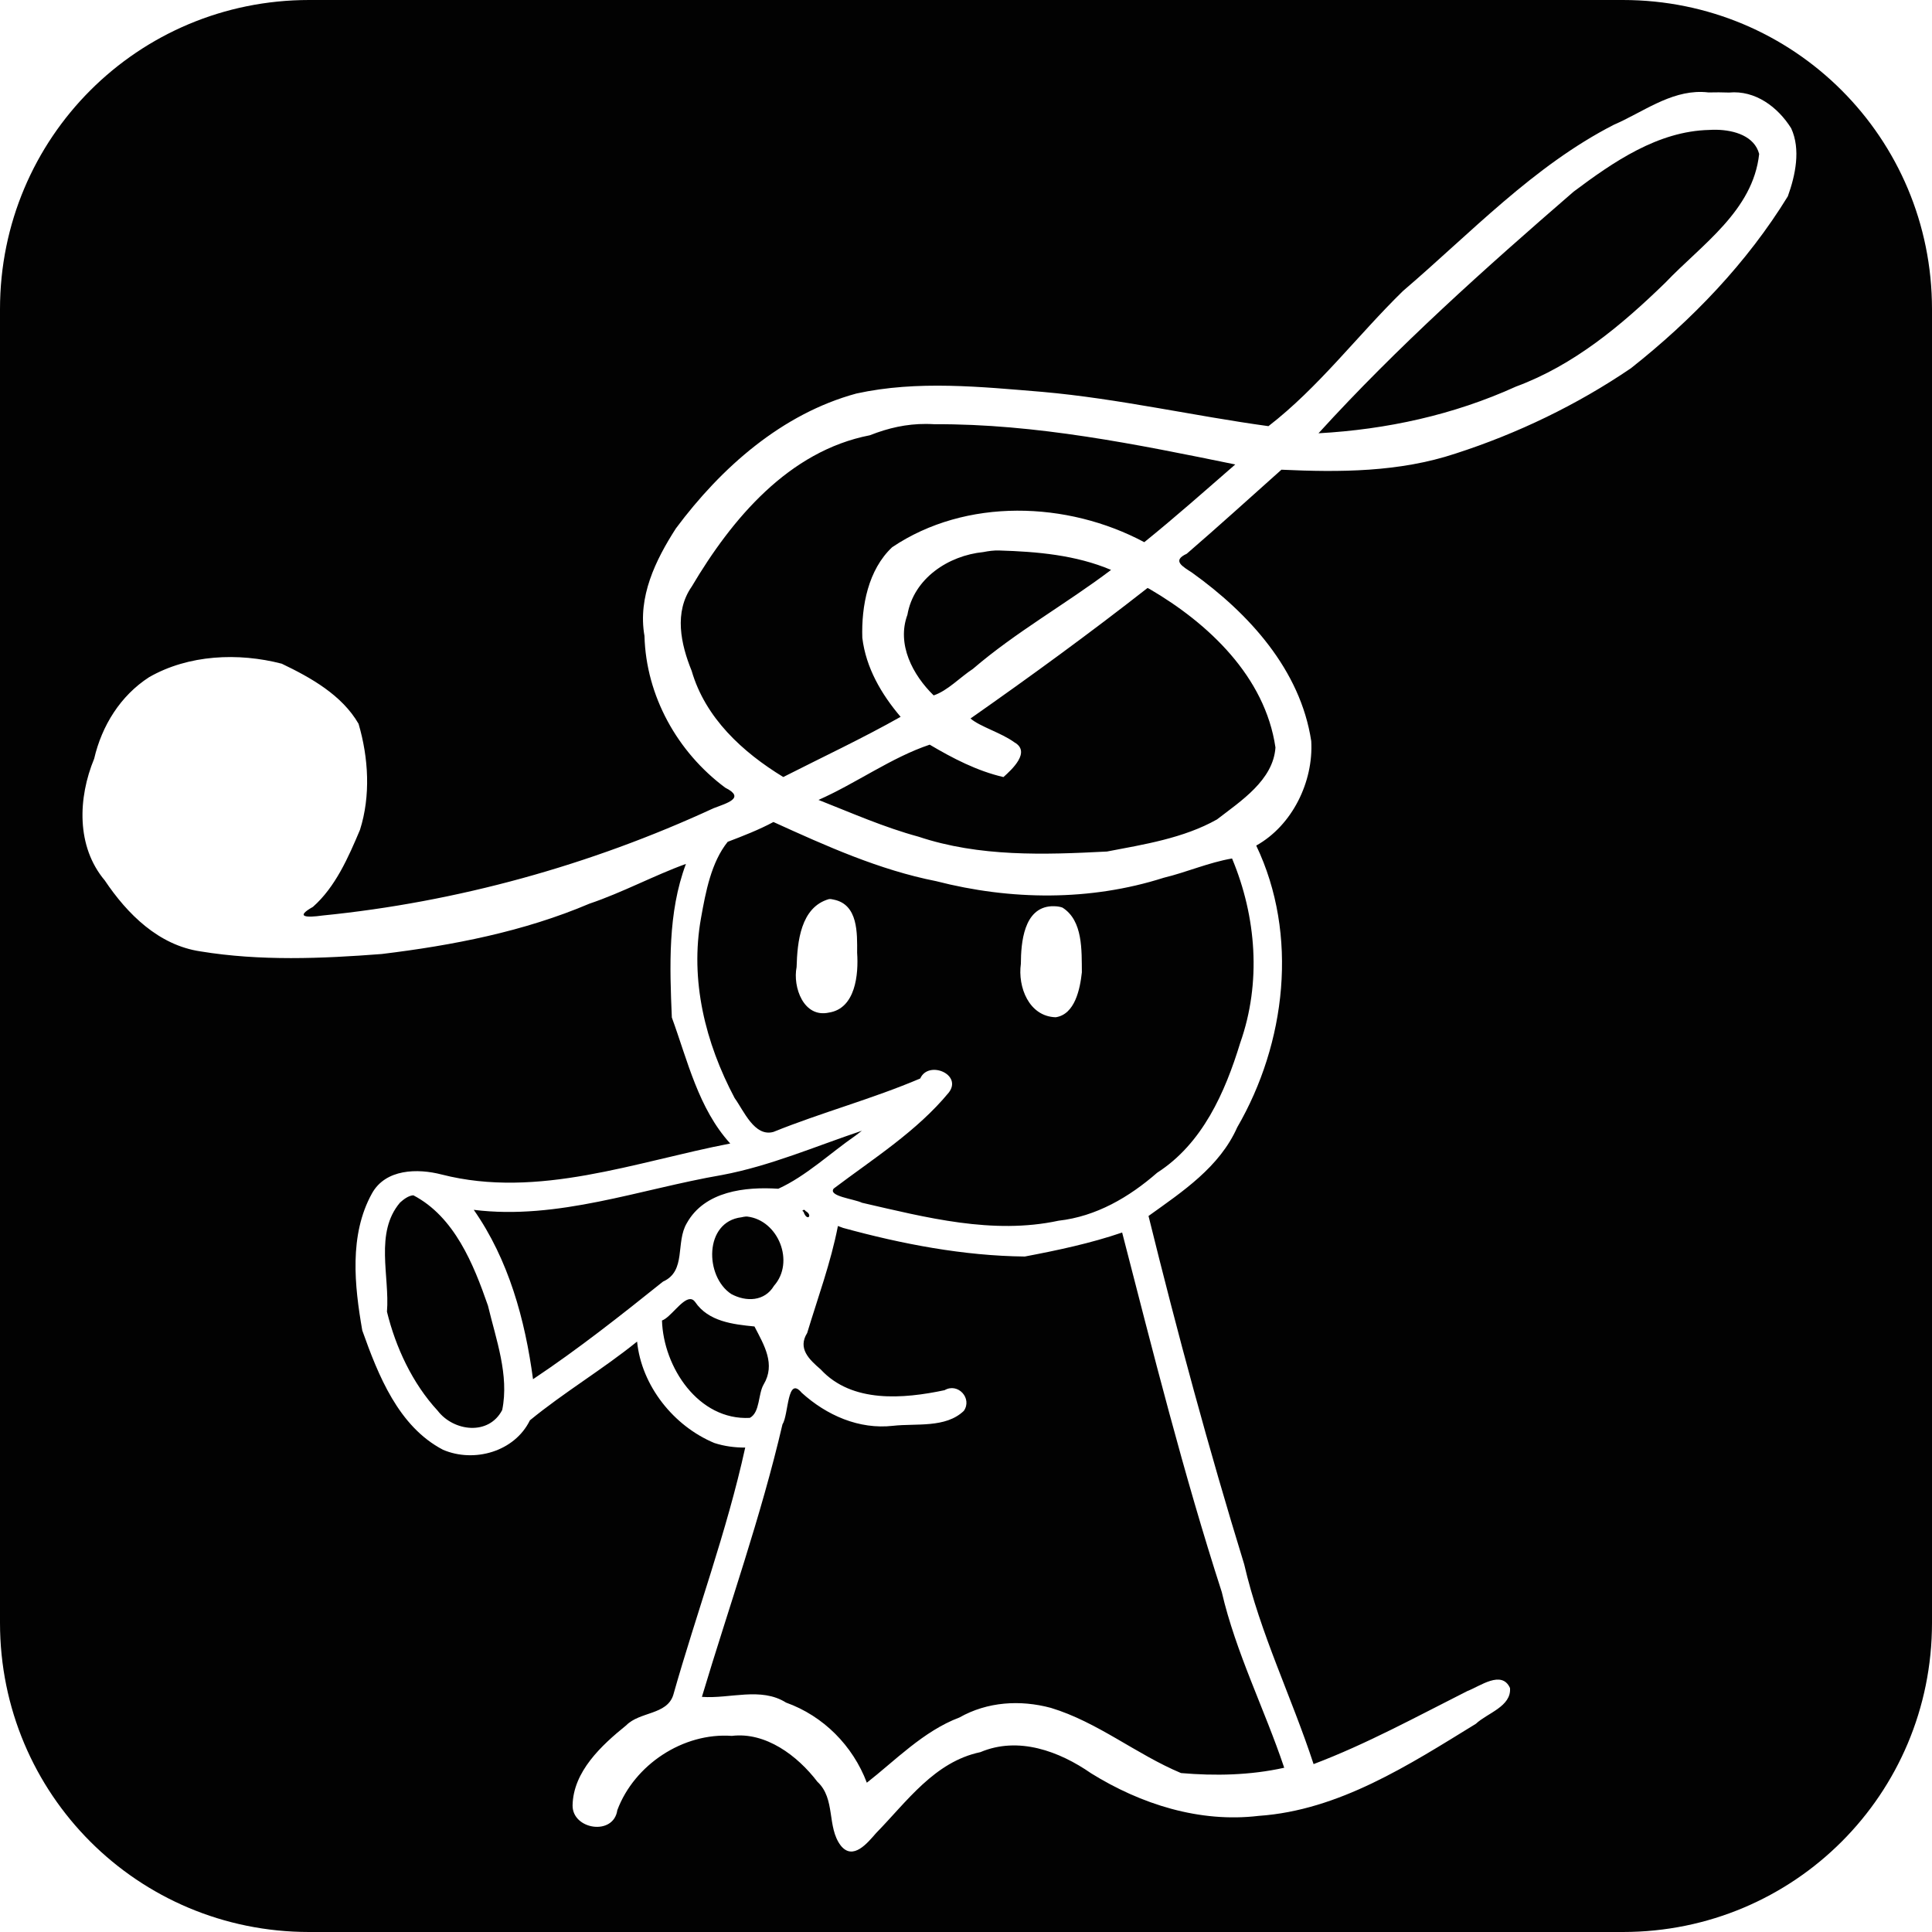 <?xml version="1.0" encoding="UTF-8" standalone="no"?>
<svg
   xmlns:dc="http://purl.org/dc/elements/1.1/"
   xmlns:cc="http://creativecommons.org/ns#"
   xmlns:rdf="http://www.w3.org/1999/02/22-rdf-syntax-ns#"
   xmlns:svg="http://www.w3.org/2000/svg"
   xmlns="http://www.w3.org/2000/svg"
   xmlns:sodipodi="http://sodipodi.sourceforge.net/DTD/sodipodi-0.dtd"
   xmlns:inkscape="http://www.inkscape.org/namespaces/inkscape"
   width="500"
   height="500"
   viewBox="0 0 500 500"
   version="1.1"
   id="svg2"
   inkscape:version="0.91 r13725"
   sodipodi:docname="TWO-tw-b-i.svg">
  <defs
     id="defs8" />
  <sodipodi:namedview
     pagecolor="#ffffff"
     bordercolor="#666666"
     borderopacity="1"
     objecttolerance="10"
     gridtolerance="10"
     guidetolerance="10"
     inkscape:pageopacity="0"
     inkscape:pageshadow="2"
     inkscape:window-width="1920"
     inkscape:window-height="965"
     id="namedview6"
     showgrid="false"
     inkscape:zoom="0.58553404"
     inkscape:cx="-227.01863"
     inkscape:cy="168.09317"
     inkscape:window-x="-8"
     inkscape:window-y="-8"
     inkscape:window-maximized="1"
     inkscape:current-layer="svg2" />
  <path
     style="opacity:0.99;fill:#000000;fill-opacity:1;fill-rule:nonzero;stroke:none;stroke-width:0;stroke-linejoin:miter;stroke-miterlimit:4;stroke-dasharray:none;stroke-dashoffset:0;stroke-opacity:1"
     d="M 80 0 C 35.68 0 0 35.68 0 80 L 0 420 C 0 464.32 35.68 500 80 500 L 420 500 C 464.32 500 500 464.32 500 420 L 500 80 C 500 35.68 464.32 0 420 0 L 80 0 z M 440.475 23.801 C 441.033 23.815 441.599 23.856 442.17 23.924 C 443.942 23.888 445.715 23.878 447.486 23.951 C 454.28 23.311 460.11 27.704 463.555 33.197 C 466.069 38.664 464.653 45.365 462.689 50.803 C 452.146 67.989 437.879 82.824 422.092 95.293 C 408.158 104.774 392.697 112.219 376.666 117.389 C 362.135 122.207 346.753 122.257 331.633 121.559 C 323.483 128.832 315.397 136.176 307.127 143.312 C 303.22 145.116 306.036 146.577 308.539 148.229 C 323.2 158.735 336.556 173.356 339.35 191.805 C 339.945 202.308 334.435 213.639 325.109 218.832 C 336.135 241.911 332.815 270.001 320.193 291.75 C 315.622 302.05 306.05 308.37 297.236 314.693 C 304.709 344.972 312.828 375.026 321.998 404.84 C 326.126 422.743 334.264 439.161 339.953 456.549 C 353.655 451.37 366.693 444.223 379.801 437.619 C 382.971 436.44 388.643 432.107 390.787 436.855 C 391.191 441.647 384.864 443.357 381.953 446.119 C 364.675 456.732 346.531 468.525 325.734 469.947 C 310.463 471.773 295.279 466.939 282.389 458.936 C 274.138 453.21 263.572 449.287 253.719 453.455 C 241.829 455.955 234.703 466.253 226.729 474.402 C 224.528 476.923 220.755 481.629 217.572 477.613 C 213.926 472.793 216.316 465.52 211.531 461.107 C 206.39 454.352 198.156 448.186 189.408 449.246 C 176.796 448.333 164.158 456.717 159.766 468.457 C 158.786 475.203 148.122 473.499 148.182 467.24 C 148.349 458.442 155.691 451.666 162.072 446.506 C 165.567 442.944 172.574 443.845 174.232 438.691 C 180.284 417.295 188.098 396.389 192.861 374.633 C 190.157 374.641 187.451 374.284 184.873 373.447 C 174.355 369.064 166.036 358.674 164.877 347.197 C 155.958 354.414 145.948 360.345 137.141 367.576 C 133.163 375.707 122.693 378.645 114.645 375.195 C 103.118 369.176 97.879 355.903 93.758 344.322 C 91.733 332.736 90.319 319.595 96.252 308.879 C 99.778 302.487 108.067 302.342 114.307 303.965 C 139.273 310.347 164.546 300.652 188.986 295.939 C 180.75 286.896 177.959 274.512 173.871 263.326 C 173.317 250.186 172.783 236.207 177.518 223.582 C 169.508 226.456 161.051 231.006 152.566 233.861 C 135.579 241.091 117.13 244.673 98.773 246.898 C 83.215 248.096 67.32 248.749 51.877 246.217 C 41.036 244.613 32.96 236.565 27.115 227.854 C 19.689 219.039 20.184 206.482 24.371 196.348 C 26.354 187.816 31.152 180.061 38.582 175.258 C 48.8 169.397 61.699 168.857 72.916 171.764 C 80.45 175.369 88.499 179.882 92.795 187.316 C 95.376 196.098 95.962 205.961 93.16 214.77 C 90.17 221.852 86.802 229.573 80.984 234.699 C 76.183 237.405 79.418 237.507 83.432 236.938 C 118.311 233.463 152.752 223.922 184.672 209.168 C 188.091 207.854 193.04 206.528 187.709 203.865 C 175.312 194.659 167.191 180.103 166.789 164.578 C 165.014 154.483 169.62 144.992 174.928 136.744 C 186.621 121.032 202.37 107.068 221.637 101.842 C 237.432 98.381 253.873 100.11 269.83 101.422 C 289.481 103.167 308.861 107.628 328.273 110.289 C 341.293 100.23 351.314 86.817 363.045 75.348 C 380.617 60.323 396.833 42.968 417.633 32.301 C 425.076 29.088 432.094 23.586 440.475 23.801 z M 444.268 33.584 C 443.608 33.57 442.958 33.586 442.334 33.627 C 429.034 33.945 417.518 41.916 407.258 49.594 C 384.34 69.433 361.653 89.692 341.225 112.133 C 358.881 111.145 376.158 107.39 392.322 100.051 C 407.328 94.503 419.609 84.221 430.961 73.186 C 440.358 63.314 453.682 54.564 455.27 39.84 C 454.058 35.236 448.888 33.68 444.268 33.584 z M 239.643 109.717 C 234.601 109.703 229.955 110.741 225.119 112.646 C 204.095 116.732 189.398 134.289 179.016 151.812 C 174.393 158.455 176.18 166.664 179.002 173.619 C 182.542 185.825 192.19 194.675 202.713 201.092 C 212.852 195.936 223.168 191.109 233.078 185.516 C 228.099 179.658 224.107 172.835 223.168 165.072 C 222.901 156.861 224.674 147.473 230.881 141.627 C 249.985 128.766 276.242 129.689 296.139 140.318 C 304.175 133.835 311.895 126.976 319.686 120.203 C 294.15 114.984 268.106 109.65 241.828 109.789 C 241.09 109.744 240.363 109.719 239.643 109.717 z M 258.615 142.467 C 257.224 142.415 255.845 142.606 254.484 142.875 C 245.449 143.775 236.469 149.678 234.838 159.104 C 232.012 166.769 236.223 174.688 241.629 179.967 C 245.199 178.794 248.463 175.281 251.783 173.113 C 262.953 163.515 275.846 156.34 287.545 147.492 C 278.427 143.629 268.351 142.755 258.615 142.467 z M 296.992 152.162 C 282.052 163.871 266.709 175.049 251.164 185.947 C 253.652 188.082 259.103 189.619 262.531 192.121 C 266.88 194.587 261.853 199.164 259.693 201.105 C 252.841 199.511 246.608 196.268 240.607 192.719 C 230.743 196.013 221.567 202.72 211.826 207.018 C 220.377 210.385 228.809 214.122 237.703 216.531 C 253.458 221.799 270.272 221.22 286.48 220.375 C 295.97 218.558 306.306 216.948 314.959 212.066 C 321.067 207.347 329.52 201.921 330.088 193.447 C 327.4 175.113 312.758 161.339 297.523 152.436 L 296.992 152.162 z M 200.164 212.734 C 196.455 214.732 192.318 216.339 188.324 217.861 C 184.061 223.18 182.64 230.761 181.416 237.619 C 178.521 253.695 182.529 269.87 190.129 284.189 C 192.485 287.428 195.246 294.323 200.176 292.934 C 212.591 287.912 225.776 284.393 238.156 279.111 C 240.278 274.327 249.133 278.029 245.566 282.729 C 237.312 292.745 226.058 299.828 215.773 307.59 C 214.179 309.573 221.071 310.287 223.076 311.27 C 239.635 315.072 256.913 319.589 273.951 315.918 C 283.694 314.822 292.213 309.842 299.475 303.5 C 311.195 295.962 317.025 282.783 320.963 269.908 C 326.475 254.307 325.154 237.257 318.855 222.174 C 312.808 223.21 307.121 225.728 301.162 227.166 C 282.097 233.248 261.554 233.005 242.279 228.045 C 227.506 225.132 213.768 218.919 200.164 212.734 z M 214.562 232.68 C 214.966 232.644 215.377 232.721 215.768 232.82 C 222.122 234.089 221.846 241.56 221.824 246.572 C 222.217 252.15 221.421 261.004 214.516 262.057 C 207.974 263.491 205.128 255.465 206.16 250.271 C 206.34 243.835 207.175 234.761 214.562 232.68 z M 272.805 234.531 C 273.541 234.545 274.278 234.628 274.969 234.889 C 280.315 238.258 279.917 246.041 279.986 251.635 C 279.521 255.904 278.214 262.523 273.217 263.264 C 266.277 263.06 263.358 255.411 264.199 249.432 C 264.221 243.991 264.932 234.968 272.07 234.537 C 272.314 234.531 272.559 234.527 272.805 234.531 z M 223.053 292.635 C 211.043 296.66 199.321 301.754 186.811 304.098 C 165.62 307.736 144.397 315.818 122.607 313.105 C 131.628 325.992 135.887 341.517 137.945 356.939 C 149.597 349.176 160.663 340.428 171.584 331.678 C 177.714 328.939 174.769 321.531 177.746 316.551 C 182.374 308.241 192.891 307.09 201.422 307.648 C 208.614 304.37 214.81 298.454 221.422 293.883 L 223.053 292.635 z M 106.98 309.344 C 105.73 309.402 104.448 310.394 103.516 311.238 C 96.903 319.051 100.893 330.288 100.145 339.469 C 102.388 348.661 106.731 358.021 113.277 365.1 C 117.38 370.451 126.486 371.624 129.971 364.904 C 131.812 355.904 128.374 346.652 126.283 337.898 C 122.544 327.134 117.611 314.91 106.98 309.344 z M 208.055 313.121 C 207.762 313.126 207.471 313.348 207.945 313.588 C 208.866 316.324 210.516 314.491 208.422 313.387 C 208.407 313.191 208.23 313.118 208.055 313.121 z M 193.027 314.838 C 192.646 314.858 192.266 314.952 191.895 315.029 C 182.171 316.18 182.359 330.388 189.256 334.895 C 193.121 336.981 197.897 336.814 200.307 332.762 C 205.762 326.63 201.457 315.807 193.41 314.846 C 193.282 314.832 193.155 314.831 193.027 314.838 z M 216.852 317.287 C 215.022 326.748 211.671 335.785 208.895 344.98 C 206.384 348.981 209.397 351.827 212.4 354.408 C 220.495 363.185 233.822 362.026 244.457 359.779 C 247.933 357.758 251.681 361.918 249.438 365.133 C 244.712 369.65 237.1 368.32 231.107 368.996 C 222.312 370 213.902 366.27 207.48 360.443 C 203.672 355.893 204.14 366.086 202.498 368.641 C 196.915 392.625 188.698 415.643 181.652 439.148 C 188.902 439.694 196.893 436.515 203.432 440.629 C 213.1 444.092 220.719 451.794 224.336 461.363 C 231.51 455.783 238.999 447.973 248.281 444.494 C 255.533 440.39 264.013 439.865 271.957 441.994 C 284.063 445.653 294.064 454.016 305.645 458.867 C 314.422 459.628 323.583 459.449 332.355 457.49 C 327.222 442.213 319.845 427.722 316.199 412.041 C 306.3 381.406 298.433 350.063 290.41 318.975 C 282.24 321.769 273.674 323.583 265.209 325.188 C 249.336 325.01 233.487 321.972 218.205 317.785 L 217.766 317.623 L 216.852 317.287 z M 178.537 336.207 C 176.367 336.345 173.427 341.05 171.32 341.742 C 171.698 353.839 180.772 367.652 194.055 366.945 C 196.719 365.516 196.174 360.798 197.617 358.32 C 200.777 353.052 197.772 348.151 195.254 343.289 C 189.674 342.74 183.334 342.013 179.896 336.947 C 179.498 336.387 179.038 336.175 178.537 336.207 z "
     id="rect4151" />
</svg>
